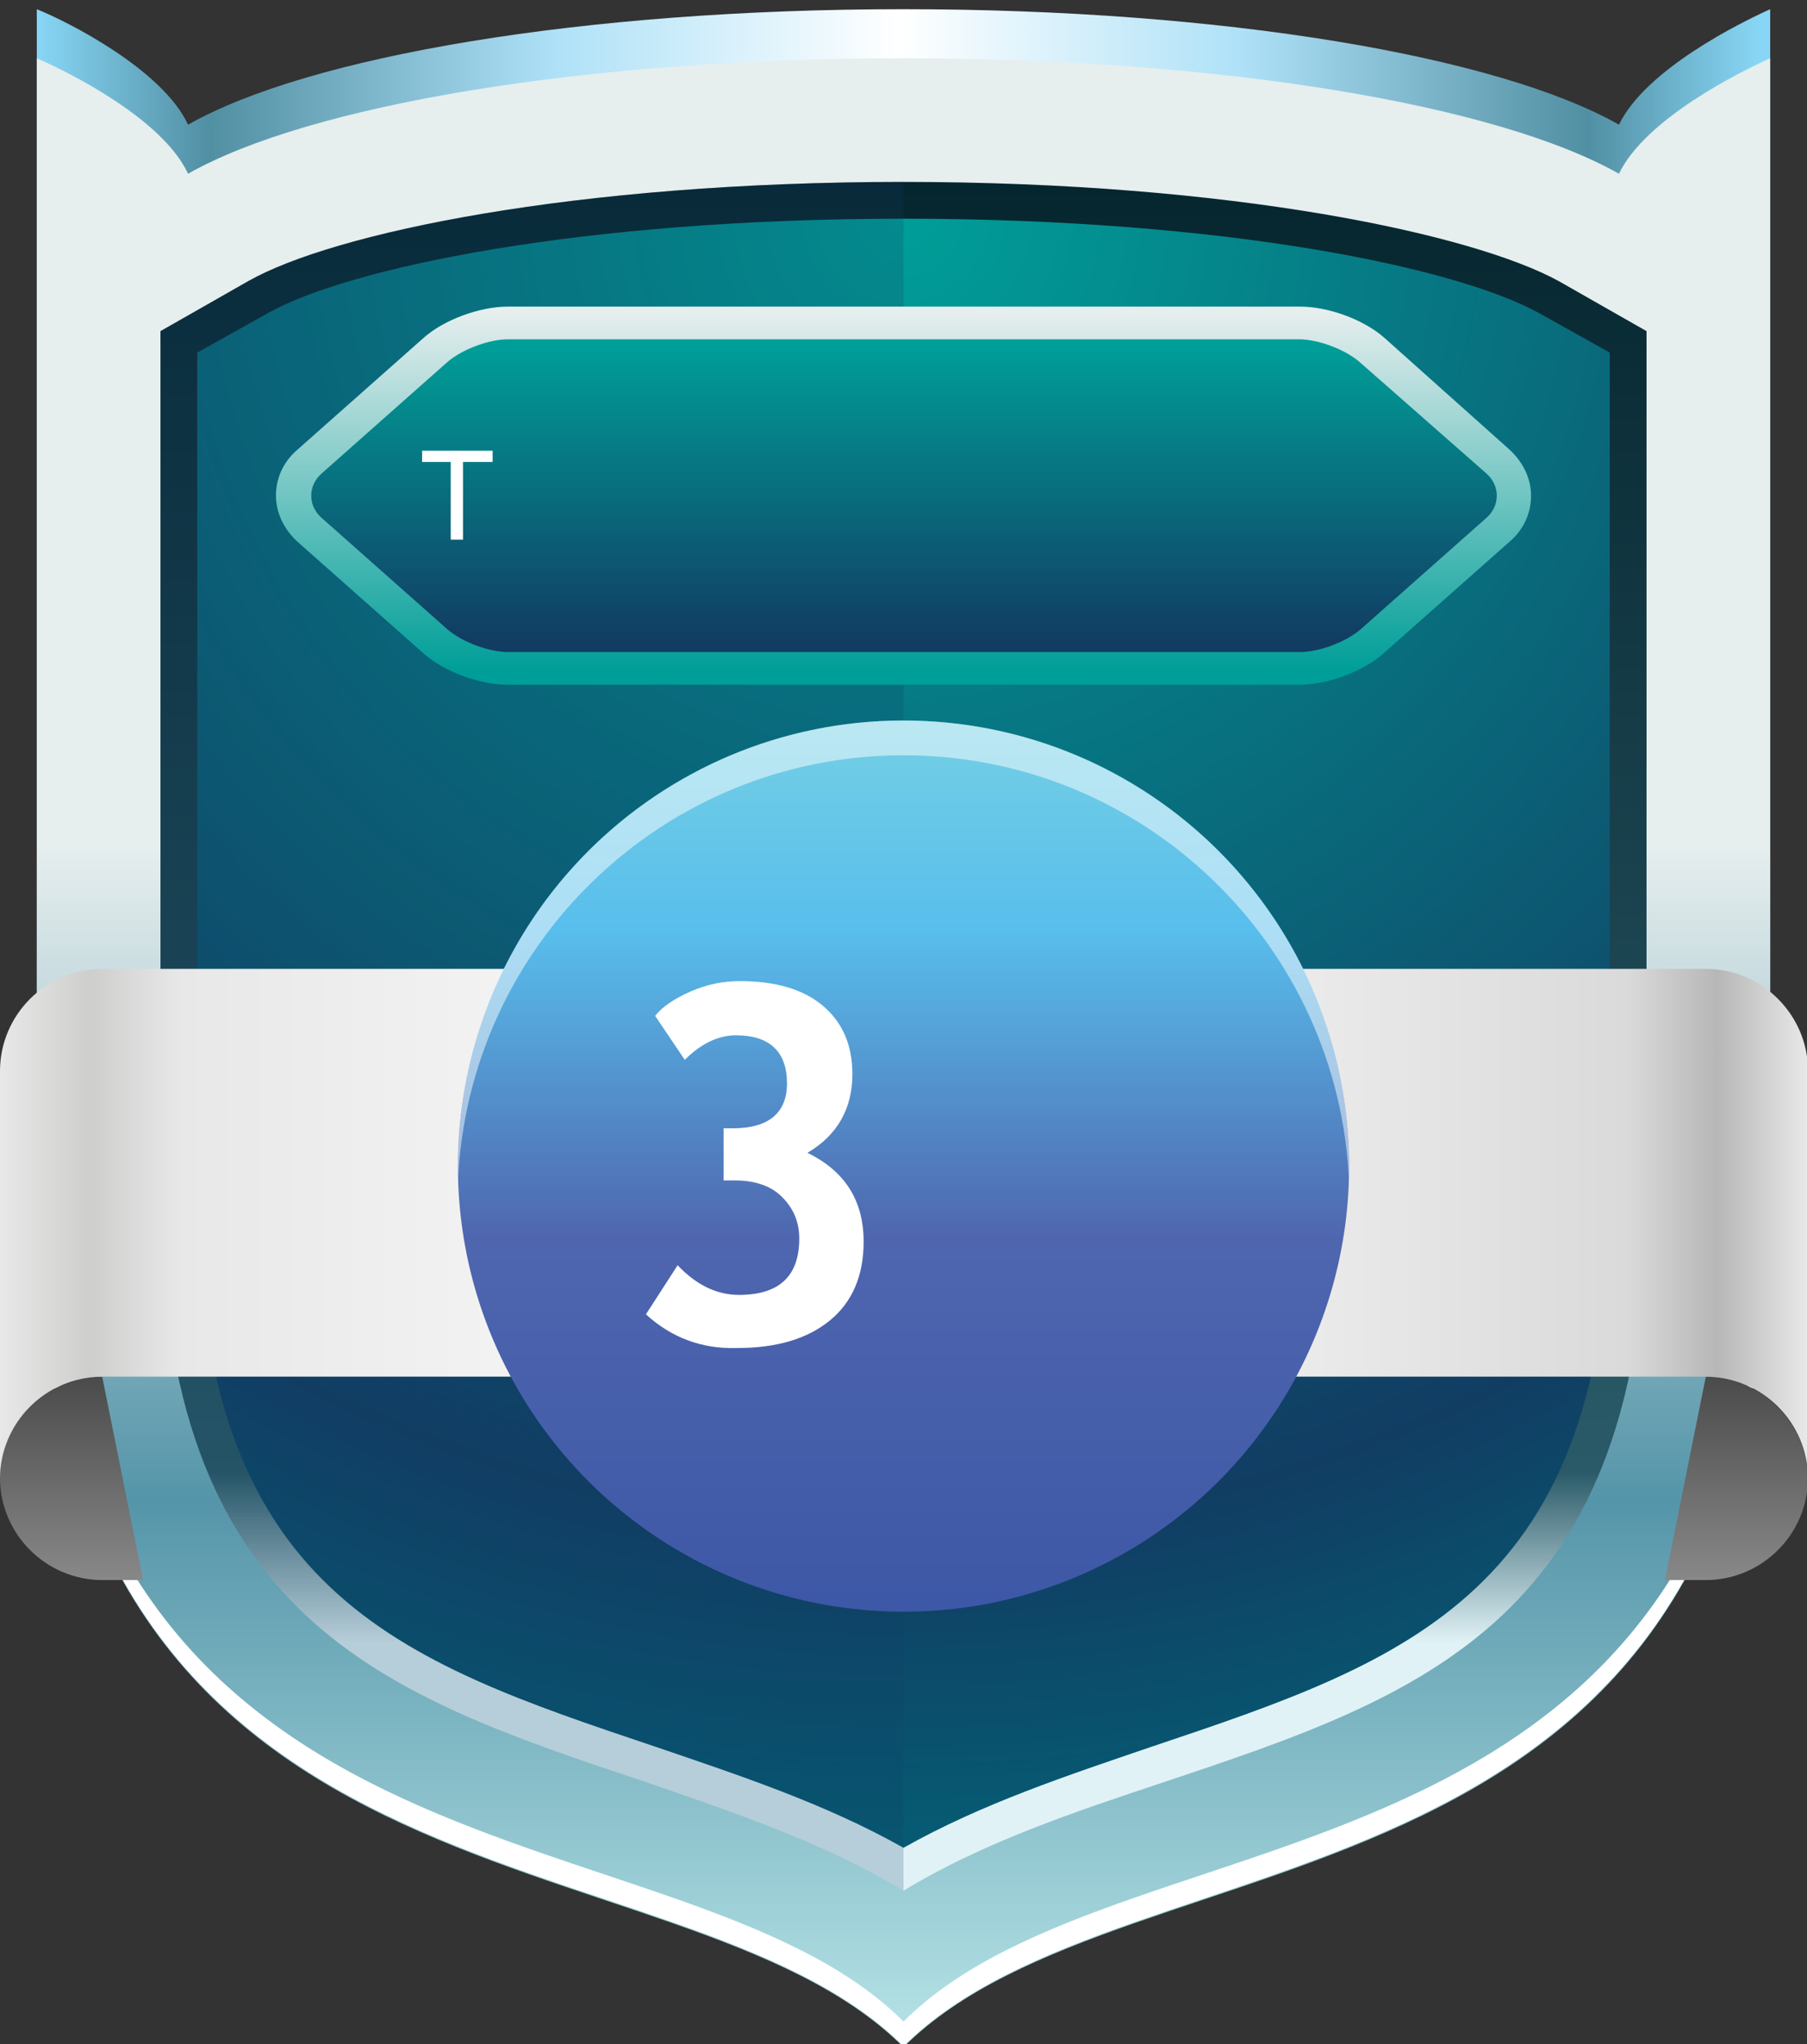 <?xml version="1.0" encoding="utf-8"?>
<!-- Generator: Adobe Illustrator 18.1.1, SVG Export Plug-In . SVG Version: 6.00 Build 0)  -->
<svg version="1.1" xmlns="http://www.w3.org/2000/svg" xmlns:xlink="http://www.w3.org/1999/xlink" x="0px" y="0px"
	 viewBox="0 0 176.8 200" enable-background="new 0 0 176.8 200" xml:space="preserve">
<rect x="0" y="0" width="176.8" height="200" fill="#333333" stroke="none"/>
<g id="Layer_1">
	<g>
		<path opacity="0.3" fill="#FFFFFF" d="M88.4,17.8c-32.1,0-55.7,5.1-64.1,9.7l-8.6,4.9v27.9h145.3V32.4l-8.6-4.9
			C144.1,22.9,120.5,17.8,88.4,17.8z"/>
		<linearGradient id="SVGID_1_" gradientUnits="userSpaceOnUse" x1="3.625" y1="98.137" x2="172.151" y2="98.137">
			<stop  offset="0" style="stop-color:#88D6F5"/>
			<stop  offset="0.1" style="stop-color:#518FA3"/>
			<stop  offset="0.3" style="stop-color:#AEE1F7"/>
			<stop  offset="0.5" style="stop-color:#FFFFFF"/>
			<stop  offset="0.7" style="stop-color:#AEE1F7"/>
			<stop  offset="0.9" style="stop-color:#518FA3"/>
			<stop  offset="1" style="stop-color:#88D6F5"/>
		</linearGradient>
		<path fill="url(#SVGID_1_)" d="M173.2,0.9c-2.9,1.3-12.2,5.9-14.8,11.3c-11.8-6.7-38.7-11.3-70-11.3c-31.3,0-58.2,4.6-70,11.3
			C15.9,6.8,6.6,2.1,3.6,0.9v110.8c0,73.6,62.5,61.5,84.8,83.8c22.3-22.3,84.8-10.2,84.8-83.8V0.9z"/>
		<linearGradient id="SVGID_2_" gradientUnits="userSpaceOnUse" x1="88.411" y1="3.149" x2="88.411" y2="197.479">
			<stop  offset="0.411" style="stop-color:#E6EEEE"/>
			<stop  offset="0.739" style="stop-color:#5595A9"/>
			<stop  offset="1" style="stop-color:#B2E0E4"/>
		</linearGradient>
		<path fill="url(#SVGID_2_)" d="M173.2,5.7C170.3,7,161,11.6,158.4,17c-11.8-6.7-38.7-11.3-70-11.3c-31.3,0-58.2,4.6-70,11.3
			C15.9,11.6,6.6,7,3.6,5.7v110.8c0,73.6,62.5,61.5,84.8,83.8c22.3-22.3,84.8-10.2,84.8-83.8V5.7z"/>
		<defs>
			<filter id="Adobe_OpacityMaskFilter" filterUnits="userSpaceOnUse" x="3.6" y="114.1" width="169.6" height="86.2">
				<feFlood  style="flood-color:white;flood-opacity:1" result="back"/>
				<feBlend  in="SourceGraphic" in2="back" mode="normal"/>
			</filter>
		</defs>
		<mask maskUnits="userSpaceOnUse" x="3.6" y="114.1" width="169.6" height="86.2" id="SVGID_3_">
			<g filter="url(#Adobe_OpacityMaskFilter)">
				<defs>
					<filter id="Adobe_OpacityMaskFilter_1_" filterUnits="userSpaceOnUse" x="3.6" y="114.1" width="169.6" height="86.2">
						<feFlood  style="flood-color:white;flood-opacity:1" result="back"/>
						<feBlend  in="SourceGraphic" in2="back" mode="normal"/>
					</filter>
				</defs>
				<mask maskUnits="userSpaceOnUse" x="3.6" y="114.1" width="169.6" height="86.2" id="SVGID_3_">
					<g filter="url(#Adobe_OpacityMaskFilter_1_)">
					</g>
				</mask>
				<linearGradient id="SVGID_4_" gradientUnits="userSpaceOnUse" x1="88.411" y1="199.906" x2="88.411" y2="124.497">
					<stop  offset="0" style="stop-color:#FFFFFF"/>
					<stop  offset="1" style="stop-color:#000000"/>
				</linearGradient>
				<path mask="url(#SVGID_3_)" fill="url(#SVGID_4_)" d="M88.4,197.8c-22.3-22.3-84.8-10.2-84.8-83.8v2.4
					c0,73.6,62.5,61.5,84.8,83.8c22.3-22.3,84.8-10.2,84.8-83.8v-2.4C173.2,187.7,110.7,175.5,88.4,197.8z"/>
			</g>
		</mask>
		<linearGradient id="SVGID_5_" gradientUnits="userSpaceOnUse" x1="88.411" y1="199.906" x2="88.411" y2="124.497">
			<stop  offset="0" style="stop-color:#FFFFFF"/>
			<stop  offset="1" style="stop-color:#FFFFFF"/>
		</linearGradient>
		<path fill="url(#SVGID_5_)" d="M88.4,197.8c-22.3-22.3-84.8-10.2-84.8-83.8v2.4c0,73.6,62.5,61.5,84.8,83.8
			c22.3-22.3,84.8-10.2,84.8-83.8v-2.4C173.2,187.7,110.7,175.5,88.4,197.8z"/>
		<linearGradient id="SVGID_6_" gradientUnits="userSpaceOnUse" x1="88.411" y1="18.008" x2="88.411" y2="182.979">
			<stop  offset="0" style="stop-color:#06262F"/>
			<stop  offset="0.764" style="stop-color:#2A5A68"/>
			<stop  offset="0.865" style="stop-color:#E0F2F6"/>
		</linearGradient>
		<path fill="url(#SVGID_6_)" d="M88.4,185c-7.7-4.7-16.7-7.7-25.4-10.7c-25.4-8.5-47.3-15.8-47.3-57.9V32.4l8.6-4.9
			c8.3-4.7,31.9-9.7,64.1-9.7c32.1,0,55.7,5.1,64.1,9.7l8.6,4.9v84.1c0,42.1-21.9,49.4-47.3,57.9C105.1,177.3,96.1,180.3,88.4,185z"
			/>
		<radialGradient id="SVGID_7_" cx="88.411" cy="21.06" r="158.345" gradientUnits="userSpaceOnUse">
			<stop  offset="0" style="stop-color:#009E98"/>
			<stop  offset="0.812" style="stop-color:#113D63"/>
			<stop  offset="1" style="stop-color:#065B73"/>
		</radialGradient>
		<path fill="url(#SVGID_7_)" d="M88.4,180.8c-7.6-4.3-16.1-7.1-24.3-9.9c-25-8.4-44.8-15-44.8-54.5V34.5l6.8-3.8
			c7.9-4.5,30.8-9.3,62.3-9.3c31.5,0,54.3,4.8,62.3,9.3l6.8,3.8v81.9c0,39.5-19.8,46.1-44.8,54.5C104.5,173.7,96,176.5,88.4,180.8z"
			/>
		<path opacity="0.2" fill="#103E64" d="M88.4,185c-7.7-4.7-16.7-7.7-25.4-10.7c-25.4-8.5-47.3-15.8-47.3-57.9V32.4l8.6-4.9
			c8.3-4.7,31.9-9.7,64.1-9.7V185z"/>
		<linearGradient id="SVGID_8_" gradientUnits="userSpaceOnUse" x1="6.971" y1="134.851" x2="6.971" y2="154.595">
			<stop  offset="0" style="stop-color:#4B4B4B"/>
			<stop  offset="1" style="stop-color:#888888"/>
		</linearGradient>
		<path fill-rule="evenodd" clip-rule="evenodd" fill="url(#SVGID_8_)" d="M10,134.7l4,19.9h-4c-5.5,0-10-4.5-10-10l0,0
			C0,139.2,4.5,134.7,10,134.7z"/>
		
			<linearGradient id="SVGID_9_" gradientUnits="userSpaceOnUse" x1="-222.839" y1="134.851" x2="-222.839" y2="154.595" gradientTransform="matrix(-1 0 0 1 -52.986 0)">
			<stop  offset="0" style="stop-color:#4B4B4B"/>
			<stop  offset="1" style="stop-color:#888888"/>
		</linearGradient>
		<path fill-rule="evenodd" clip-rule="evenodd" fill="url(#SVGID_9_)" d="M166.9,134.7l-4,19.9h4c5.5,0,10-4.5,10-10l0,0
			C176.8,139.2,172.3,134.7,166.9,134.7z"/>
		<linearGradient id="SVGID_10_" gradientUnits="userSpaceOnUse" x1="1.698863e-007" y1="119.716" x2="176.823" y2="119.716">
			<stop  offset="0" style="stop-color:#E8E8E8"/>
			<stop  offset="5.000000e-002" style="stop-color:#CECECD"/>
			<stop  offset="0.1" style="stop-color:#E8E8E8"/>
			<stop  offset="0.5" style="stop-color:#FFFFFF"/>
			<stop  offset="0.9" style="stop-color:#DBDADA"/>
			<stop  offset="0.95" style="stop-color:#B7B7B8"/>
			<stop  offset="1" style="stop-color:#E8E8E8"/>
		</linearGradient>
		<path fill-rule="evenodd" clip-rule="evenodd" fill="url(#SVGID_10_)" d="M10,94.8h156.9c5.5,0,10,4.5,10,10v39.9
			c0-5.5-4.5-10-10-10H10c-5.5,0-10,4.5-10,10v-39.9C0,99.3,4.5,94.8,10,94.8z"/>
	</g>
</g>
<g id="title">
	<linearGradient id="SVGID_11_" gradientUnits="userSpaceOnUse" x1="88.394" y1="30.537" x2="88.394" y2="65.537">
		<stop  offset="0" style="stop-color:#E6EEEE"/>
		<stop  offset="1" style="stop-color:#009E98"/>
	</linearGradient>
	<path fill="url(#SVGID_11_)" d="M49.7,67c-2.8,0-6.3-1.3-8.3-3.1L29.1,53c-1.3-1.2-2.1-2.8-2.1-4.5c0-1.7,0.7-3.3,2.1-4.5
		l12.3-10.9c2-1.8,5.5-3.1,8.3-3.1h77.5c2.8,0,6.3,1.3,8.3,3.1L147.7,44c1.3,1.2,2.1,2.8,2.1,4.5c0,1.7-0.7,3.3-2.1,4.5l-12.3,10.9
		c-2,1.8-5.5,3.1-8.3,3.1H49.7z"/>
	<linearGradient id="SVGID_12_" gradientUnits="userSpaceOnUse" x1="88.394" y1="33.644" x2="88.394" y2="62.594">
		<stop  offset="0" style="stop-color:#009E98"/>
		<stop  offset="1" style="stop-color:#113D63"/>
	</linearGradient>
	<path fill="url(#SVGID_12_)" d="M133,35.4c-1.4-1.2-4-2.2-5.9-2.2H49.7c-1.9,0-4.5,1-5.9,2.2L31.5,46.3c-1.4,1.2-1.4,3.2,0,4.4
		l12.3,10.9c1.4,1.2,4,2.2,5.9,2.2h77.5c1.9,0,4.5-1,5.9-2.2l12.3-10.9c1.4-1.2,1.4-3.2,0-4.4L133,35.4z"/>
	<path id="start_poing" fill="#FFFFFF" d="M45.3,45.2v7.6h-1.2v-7.6h-2.8v-1.1h6.9v1.1H45.3z"/>
</g>
<g id="points">
	<linearGradient id="SVGID_13_" gradientUnits="userSpaceOnUse" x1="88.412" y1="70.834" x2="88.412" y2="159.621">
		<stop  offset="0" style="stop-color:#74CFE5"/>
		<stop  offset="0.228" style="stop-color:#58BEEC"/>
		<stop  offset="0.567" style="stop-color:#4F66AF"/>
		<stop  offset="0.998" style="stop-color:#3C57A6"/>
	</linearGradient>
	<circle fill-rule="evenodd" clip-rule="evenodd" fill="url(#SVGID_13_)" cx="88.4" cy="114.1" r="43.6"/>
	<defs>
		<filter id="Adobe_OpacityMaskFilter_2_" filterUnits="userSpaceOnUse" x="44.8" y="70.5" width="87.2" height="45.3">
			<feFlood  style="flood-color:white;flood-opacity:1" result="back"/>
			<feBlend  in="SourceGraphic" in2="back" mode="normal"/>
		</filter>
	</defs>
	<mask maskUnits="userSpaceOnUse" x="44.8" y="70.5" width="87.2" height="45.3" id="SVGID_14_">
		<g filter="url(#Adobe_OpacityMaskFilter_2_)">
			<defs>
				<filter id="Adobe_OpacityMaskFilter_3_" filterUnits="userSpaceOnUse" x="44.8" y="70.5" width="87.2" height="45.3">
					<feFlood  style="flood-color:white;flood-opacity:1" result="back"/>
					<feBlend  in="SourceGraphic" in2="back" mode="normal"/>
				</filter>
			</defs>
			<mask maskUnits="userSpaceOnUse" x="44.8" y="70.5" width="87.2" height="45.3" id="SVGID_14_">
				<g filter="url(#Adobe_OpacityMaskFilter_3_)">
				</g>
			</mask>
			<linearGradient id="SVGID_15_" gradientUnits="userSpaceOnUse" x1="88.412" y1="114.732" x2="88.412" y2="73.44">
				<stop  offset="0" style="stop-color:#000000"/>
				<stop  offset="1" style="stop-color:#FFFFFF"/>
			</linearGradient>
			<path mask="url(#SVGID_14_)" fill-rule="evenodd" clip-rule="evenodd" fill="url(#SVGID_15_)" d="M88.4,73.9
				c23.5,0,42.7,18.6,43.6,41.9c0-0.6,0-1.1,0-1.7c0-24.1-19.5-43.6-43.6-43.6S44.8,90,44.8,114.1c0,0.6,0,1.1,0,1.7
				C45.7,92.5,64.9,73.9,88.4,73.9z"/>
		</g>
	</mask>
	<linearGradient id="SVGID_16_" gradientUnits="userSpaceOnUse" x1="88.412" y1="114.732" x2="88.412" y2="73.44">
		<stop  offset="0" style="stop-color:#FFFFFF"/>
		<stop  offset="1" style="stop-color:#FFFFFF"/>
	</linearGradient>
	<path opacity="0.5" fill-rule="evenodd" clip-rule="evenodd" fill="url(#SVGID_16_)" d="M88.4,73.9c23.5,0,42.7,18.6,43.6,41.9
		c0-0.6,0-1.1,0-1.7c0-24.1-19.5-43.6-43.6-43.6S44.8,90,44.8,114.1c0,0.6,0,1.1,0,1.7C45.7,92.5,64.9,73.9,88.4,73.9z"/>
	<path id="start" fill="#FFFFFF" d="M63.2,128.6l3.1-4.8c1.8,1.9,3.8,2.9,6,2.9c3.9,0,5.9-1.8,5.9-5.5c0-1.7-0.6-3-1.7-4.1
		c-1.1-1.1-2.7-1.6-4.6-1.6h-1.1v-5.1h0.9c3.5,0,5.3-1.5,5.3-4.4c0-3.1-1.7-4.7-5-4.7c-1.7,0-3.4,0.8-5,2.4l-2.9-4.3
		c0.7-0.9,1.9-1.7,3.5-2.4c1.6-0.7,3.2-1,4.8-1c3.5,0,6.2,0.8,8.1,2.4c1.9,1.6,2.9,3.8,2.9,6.7c0,3.4-1.5,6-4.4,7.7
		c3.7,1.8,5.5,4.7,5.5,8.7c0,3.3-1.1,5.9-3.3,7.7c-2.2,1.8-5.2,2.7-9.1,2.7C68.7,132,65.7,130.9,63.2,128.6z"/>
</g>
</svg>
